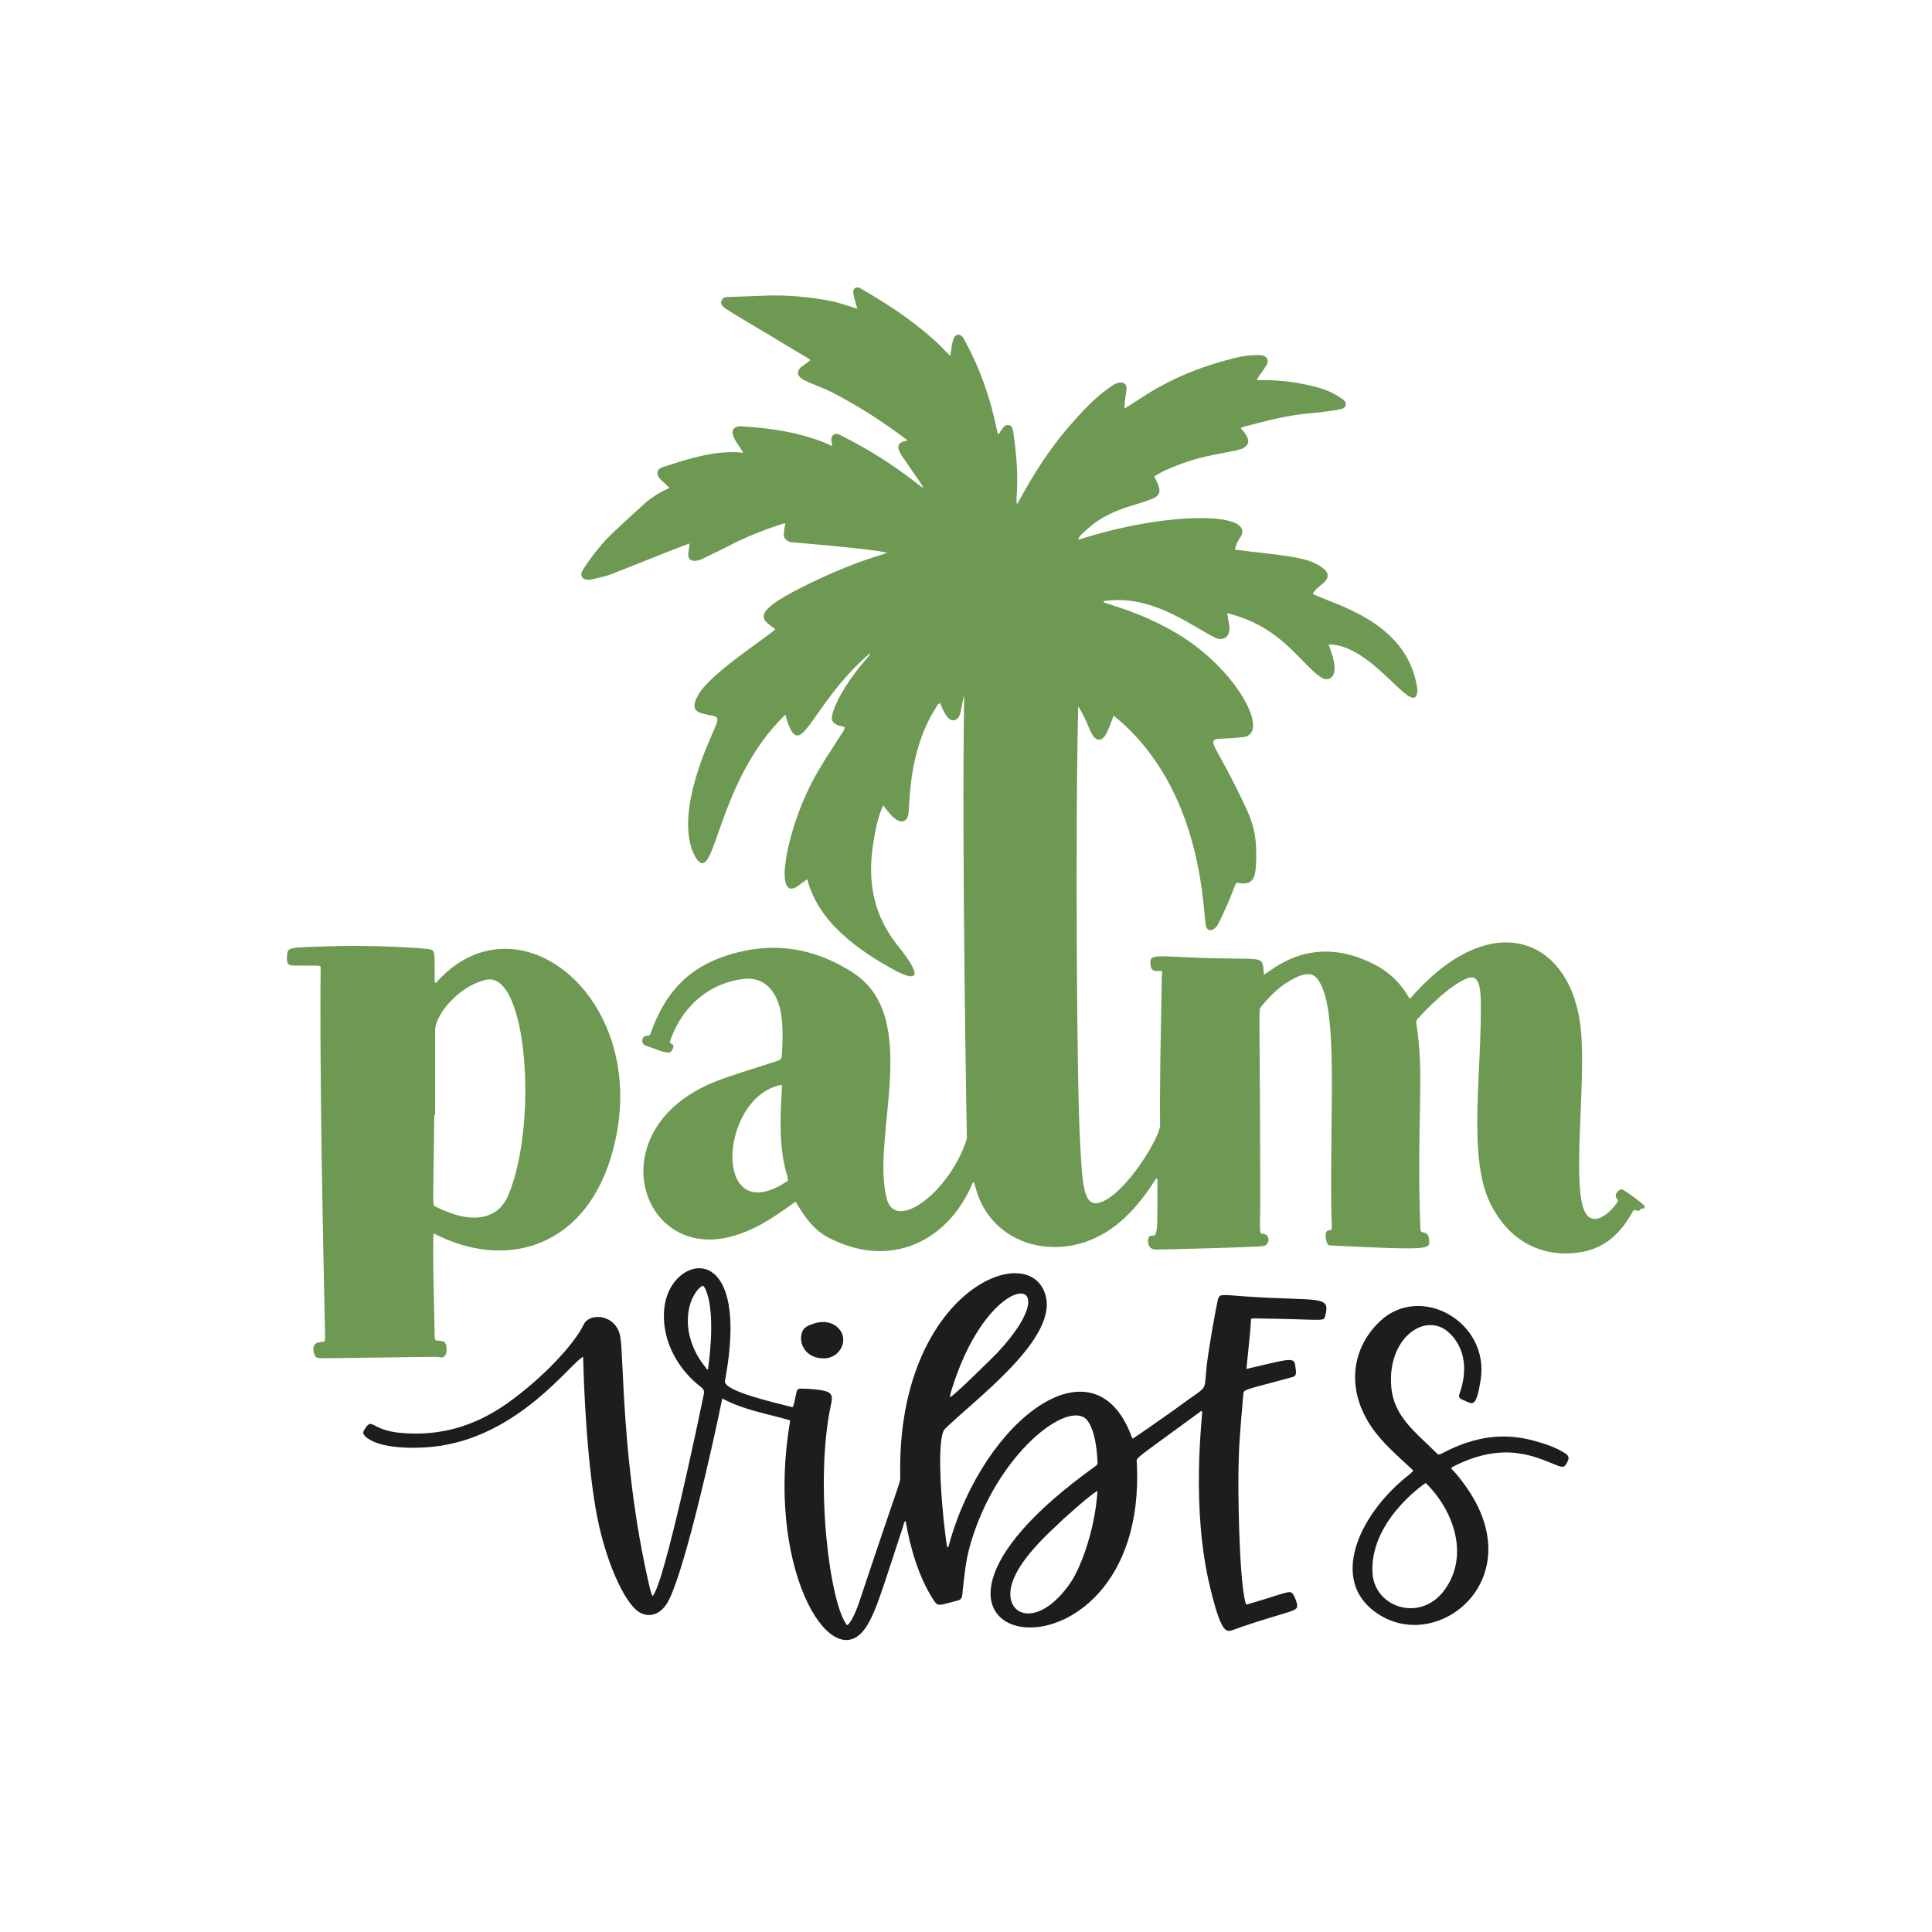 <?xml version="1.0" encoding="utf-8"?>
<!-- Generator: Adobe Illustrator 21.1.0, SVG Export Plug-In . SVG Version: 6.00 Build 0)  -->
<svg version="1.1" id="Calque_1" xmlns="http://www.w3.org/2000/svg" xmlns:xlink="http://www.w3.org/1999/xlink" x="0px" y="0px"
	 viewBox="0 0 432 432" style="enable-background:new 0 0 432 432;" xml:space="preserve">
<style type="text/css">
	.st0{fill:#E56D48;}
	.st1{fill:#1C1D1C;}
	.st2{fill:#6D9953;}
	.st3{fill:#0D0D0D;}
	.st4{fill:#EAB063;}
	.st5{fill:#C53C46;}
	.st6{fill:#5BB063;}
	.st7{fill:#222323;}
	.st8{fill:#CFA828;}
	.st9{fill:#373636;}
	.st10{fill:#AB94C6;}
	.st11{fill:#4B6939;}
	.st12{fill:#3B2F27;}
	.st13{fill:#F9C46F;}
	.st14{fill:#2C2C54;}
	.st15{fill:#1A1A31;}
	.st16{fill:#020203;}
	.st17{fill:#232451;}
	.st18{fill:#B31917;}
	.st19{fill:#C6C6C6;}
	.st20{fill:#B8965A;}
	.st21{fill:#292929;}
	.st22{fill:#B476B0;}
</style>
<g>
	<g>
		<path class="st2" d="M367.5,269.4c-1.4-1.2-2.9-2.3-4.5-3.3c-0.3-0.2-0.6-0.2-0.9,0c-0.8,0.6-1.1,1.3-0.5,2
			c0.2,0.2,0.3,0.4,0.1,0.6c-1.7,2.7-5.2,5.4-7,2.8c-3.5-4.9,0-28.6-1.2-41.1c-1.9-20.3-19.4-28-37.4-8c-0.3,0.3-0.5,0.7-0.9,0.9
			c-0.9-1.4-2.8-5-7.8-7.6c-14.6-7.6-23.6,2-24.8,2.2c-0.3-4.1,0.2-3.4-9.2-3.6c-15.1-0.2-16.6-1.6-16.1,1.7
			c0.2,1.1,0.9,1.2,2.1,1.1c0.6,0,0.5,0.5,0.4,1.1c-0.3,14.7-0.5,25.9-0.4,33.4c0,2.7-7.8,15.6-13.5,17.3c-3.8,1.2-3.9-4.7-4.4-13.8
			c-0.7-11.3-1.1-69.7-0.4-97.2c1,1.7,1.8,3.3,2.3,4.6c0.3,0.7,0.6,1.4,1,2c0.8,1.2,1.9,1.2,2.7,0c0.7-1.1,1.5-3.3,1.9-4.5
			c20.7,16.7,19.9,45.3,20.7,47.2c0.5,1.3,1.9,0.9,2.7-0.6c4.9-10,3.2-9.3,5-9.1c3,0.3,3.4-1.4,3.5-5.5c0.1-6.8-1.2-9.2-4.2-15.3
			c-6.9-14.1-8-10.7,1.4-11.9c6-0.8-1.5-15.2-15-23.2c-7.5-4.4-13.4-5.9-16.3-6.9c0-0.1,0-0.2,0-0.3c10.4-1.5,18.5,4.8,24.7,8.1
			c1.9,1,3.5,0,3.4-2.1c0-0.5-0.3-2-0.5-3.3c12.2,3,16.3,11.2,20.9,14.3c1.5,1,3,0.3,3.1-1.6c0.1-1.8-0.5-3.3-1.3-5.7
			c9.8-0.1,19,16.5,19.8,10.7c0.1-0.5,0-1-0.1-1.5c-2.5-14.3-18.1-18-23.3-20.5c1.3-1.7,0.3-0.6,2.5-2.5c1.1-1,1.2-2.2,0-3.1
			c-3.2-2.8-8.9-2.9-19.9-4.3c0.4-1.2,0.3-1.4,1.2-2.7c3.9-5.8-16.1-6-36.2,0.5c0.1-0.4,0.3-0.8,0.5-1c1-0.9,2-1.9,3.1-2.7
			c2.3-1.7,4.9-2.8,7.6-3.7c1.6-0.5,3.3-1,4.9-1.6c2.1-0.7,2.5-1.7,1.6-3.7c-0.2-0.5-0.4-0.9-0.7-1.5c0.9-0.5,1.7-1,2.6-1.4
			c3.3-1.5,6.7-2.6,10.2-3.3c1.7-0.3,3.4-0.7,5.1-1c0.6-0.1,1.2-0.3,1.8-0.5c1.3-0.6,1.7-1.6,0.9-2.9c-0.3-0.6-0.8-1.1-1.3-1.7
			c0.3-0.1,0.6-0.2,0.8-0.3c4.9-1.3,9.8-2.6,14.8-3c1.9-0.2,3.8-0.4,5.7-0.7c0.5-0.1,1-0.2,1.4-0.3c1-0.4,1.1-1.3,0.3-2
			c-0.1-0.1-0.2-0.2-0.4-0.3c-1.6-1.1-3.3-1.9-5.1-2.4c-4-1.1-8-1.7-12.1-1.7c-0.5,0-1.1,0-1.8,0c0.2-0.4,0.4-0.7,0.5-0.9
			c0.6-0.8,1.2-1.6,1.7-2.5c0.6-0.9,0.2-1.8-0.8-2.1c-0.4-0.1-0.9-0.1-1.3-0.1c-2.2,0-4.3,0.4-6.4,1c-6.4,1.7-12.4,4.1-18,7.6
			c-1.4,0.9-2.8,1.8-4.2,2.7c-0.3,0.2-0.6,0.4-1.1,0.6c0.1-0.6,0.1-1,0.1-1.4c0.1-0.9,0.3-1.8,0.4-2.8c0.1-1.3-0.7-1.8-1.9-1.5
			c-0.4,0.1-0.8,0.3-1.1,0.5c-0.6,0.4-1.2,0.8-1.7,1.2c-2.8,2.1-5.2,4.7-7.5,7.3c-6.8,7.7-10.7,15.4-12.3,18.2
			c0-0.3-0.1-0.5-0.1-0.6c0-0.3,0-0.5,0-0.8c0.4-4.9,0-9.8-0.7-14.6c0-0.3-0.1-0.7-0.2-1c-0.3-0.8-1.1-1-1.8-0.5
			c-0.3,0.3-0.6,0.7-0.8,1c-0.2,0.3-0.3,0.5-0.5,0.8c-0.1-0.1-0.2-0.2-0.2-0.2c-0.1-0.3-0.1-0.5-0.2-0.8c-1.4-6.9-3.7-13.6-7.1-19.8
			c-0.2-0.3-0.3-0.6-0.5-0.9c-0.7-0.8-1.6-0.8-2,0.2c-0.3,0.6-0.4,1.3-0.5,1.9c-0.1,0.6-0.2,1.3-0.3,2.1c-0.3-0.3-0.5-0.5-0.7-0.7
			c-1.1-1.1-2.1-2.2-3.3-3.2c-4.8-4.3-10.2-7.8-15.7-11c-0.2-0.1-0.3-0.2-0.5-0.3c-0.9-0.4-1.6,0.1-1.5,1.1c0.1,0.6,0.2,1.2,0.4,1.7
			c0.1,0.6,0.3,1.1,0.5,1.8c-0.3-0.1-0.5-0.1-0.7-0.2c-1.6-0.5-3.1-1-4.7-1.4c-5-1-10.1-1.5-15.3-1.3c-2.6,0.1-5.3,0.2-7.9,0.3
			c-0.7,0-1.5,0-1.8,0.9c-0.3,0.9,0.5,1.3,1.1,1.8c0.5,0.3,1,0.6,1.4,0.9c5.4,3.2,10.8,6.5,16.2,9.7c0.4,0.2,0.8,0.5,1.2,0.8
			c-0.3,0.2-0.4,0.4-0.6,0.5c-0.5,0.4-1,0.7-1.5,1.1c-0.9,0.8-0.9,1.8,0.1,2.5c0.5,0.4,1.1,0.6,1.7,0.9c1.8,0.8,3.6,1.4,5.3,2.3
			c5.8,3,11.2,6.5,16.4,10.4c0.1,0.1,0.2,0.2,0.3,0.3c-0.3,0.1-0.4,0.1-0.5,0.1c-1.5,0.3-1.9,1.2-1.2,2.5c0.3,0.6,0.6,1.1,1,1.6
			c4.7,6.9,3.6,5.1,4.2,6.3c-0.2,0-0.3,0-0.3-0.1c-1.2-0.8-7.1-6-17.6-11.3c-0.3-0.2-0.7-0.4-1-0.5c-1-0.3-1.7,0.3-1.6,1.3
			c0,0.4,0.1,0.8,0.2,1.3c-0.4-0.1-0.6-0.2-0.8-0.3c-2.1-1-4.2-1.6-6.4-2.2c-3.9-1-7.9-1.5-11.9-1.8c-0.4,0-0.9-0.1-1.3-0.1
			c-1.7,0-2.3,1-1.6,2.5c0.3,0.7,0.8,1.4,1.2,2c0.2,0.4,0.5,0.8,0.9,1.4c-0.7,0-1.1-0.1-1.6-0.1c-0.5,0-1,0-1.4,0
			c-5.2,0.1-10.1,1.8-14.9,3.3c-1.5,0.5-1.7,1.6-0.6,2.8c0.4,0.4,0.9,0.8,1.3,1.2c0.2,0.2,0.4,0.4,0.7,0.7c-2.3,1-4.3,2.3-6,3.9
			c-2,1.8-4.1,3.7-6.1,5.6c-2.6,2.4-4.8,5.1-6.8,8.1c-0.3,0.4-0.5,0.8-0.7,1.2c-0.3,0.7,0,1.4,0.7,1.6c0.4,0.1,0.9,0.2,1.3,0.1
			c1.3-0.3,2.7-0.6,4-1c5.7-2.2,11.3-4.5,17-6.7c0.3-0.1,0.7-0.2,1.1-0.4c-0.1,0.9-0.2,1.6-0.3,2.3c-0.1,1.1,0.5,1.7,1.6,1.6
			c0.7-0.1,1.5-0.3,2.1-0.7c1.6-0.8,3.3-1.6,4.9-2.4c3.9-2.1,8-3.7,12.2-5.1c0.3-0.1,0.5-0.1,0.9-0.2c-0.1,0.8-0.3,1.4-0.3,2
			c-0.2,1.2,0.3,1.8,1.4,2.2c0.5,0.1,17.6,1.4,21.7,2.4c-1.8,0.7-6.4,1.7-15.8,6.1c-15.9,7.5-12.2,8.7-9.2,11
			c-3.2,2.7-14.4,9.9-17.1,14.4c-1.1,1.8-1.7,3.6,0.3,4.3c3,1,4.6,0.1,3.4,3c-1.3,3.1-8.4,17.6-5.4,27.2c0.3,0.9,0.7,1.7,1.2,2.5
			c4.2,5.8,4.4-17.4,19.8-32.3c3.4,12.1,5.1-1.9,19-13.8c-0.1,0.4-0.3,0.7-0.6,1c-3,3.4-6.8,8.6-7.9,12.8c-0.5,2.1,1.1,2.3,2.8,2.8
			c-0.1,0.3-0.1,0.5-0.2,0.7c-3.1,4.9-6,8.9-8.4,14.2c-4.8,10.4-7.4,25.4-1.2,20.1c0.4-0.3,0.9-0.6,1.4-1
			c1.8,6.8,6.8,13.3,19.1,20.1c4.9,2.7,7.3,2.5,1.5-4.8c-3.3-4.1-7.7-10.9-5.9-22.9c0.4-2.7,1.1-6.6,2.3-8.9c0.6,0.8,1.1,1.4,1.6,2
			c2.4,2.6,3.7,1.5,4,0.1c0.4-2-0.2-14,6.2-24c0.2-0.4,0.4-0.8,0.9-1c0.3,0.6,0.5,1.3,0.8,1.8c0.3,0.6,0.7,1.2,1.1,1.6
			c0.8,0.8,1.9,0.5,2.4-0.5c0.2-0.4,0.3-0.9,0.4-1.4c0.2-1.1,0.4-2.2,0.7-3.3c-0.6,34.8,0.6,99.2,0.6,99.2
			c-3.7,11.8-15.9,21-17.9,13.5c-3.7-13.9,8.1-40.6-7.7-50.7c-8.3-5.3-17.3-7-27.3-4c-9.7,2.9-14.7,8.9-17.8,17.6
			c-0.1,0.3-0.2,0.6-0.7,0.6c-1.3-0.1-1.7,1.7-0.4,2.2c4.9,1.8,5.4,2,6,0.8c0.2-0.4,0.3-0.9-0.1-1.1c-0.8-0.3-0.4-0.8-0.3-1.2
			c2.9-7.9,9.1-12.5,16.1-13.4c5.4-0.7,8.2,3.6,8.7,9c0.3,2.7,0.2,5.4,0,8.2c0,0.6-0.3,0.9-0.9,1.1c-11.7,3.7-13.2,4.3-15.3,5.2
			c-25,11.2-14.9,40.4,5.9,33.8c5.8-1.8,9.9-5.1,13.4-7.5c1.5,2.4,3.5,6.1,7.5,8.1c13.8,7.1,26.2,0.6,31.6-11.2
			c0.2-0.4,0.3-0.9,0.7-1.3c0.2,0.3,0.3,0.7,0.4,1.1c3.4,13.5,19.7,17.7,31.4,8.6c4.6-3.6,7.4-8,9.1-10.6c0.3,0.4,0.2,0.7,0.2,1.1
			c0,9.5,0,10-0.3,11.1c-0.3,1.4-1.7-0.1-1.8,1.8c0,1,0.4,2,1.8,2c1.2,0,22.7-0.5,24.1-0.8c1.4-0.3,1.4-2.6-0.1-2.7
			c-1.1,0-0.7-0.2-0.7-9.4c-0.1-41.5-0.4-40.6,0.1-41.3c1.9-2.3,3.9-4.4,6.5-5.9c2.2-1.3,4.7-2.3,6.1-0.5c4.9,5.9,2.8,28.4,3.2,52.7
			c0.1,3,0.3,3.6-0.4,3.6c-1.2-0.1-1,1.8-0.5,3c0.1,0.3,0.5,0.4,0.9,0.4c23.1,1.1,22.1,0.9,21.8-1.6c-0.1-0.8-0.4-1.2-1.2-1.3
			c-0.5-0.1-0.7-0.3-0.7-0.8c-0.9-24.5,1-34.2-0.9-45.9c-0.1-0.5,0-0.8,0.4-1.2c2.7-2.9,6.1-6.3,9.6-8.3c2.5-1.4,4.3-1.7,4.4,4.2
			c0.3,16.1-3,34.9,2.1,45.4c4.3,8.8,11.8,12.1,19.5,11.1c5.8-0.7,9.5-4,12.4-9.2c0.5-1,1.1,0.6,1.9-0.7
			C367.9,270.4,367.9,269.8,367.5,269.4z M175.6,264.4c-15.7,10-14.9-16.6-2.7-21.3c0.6-0.2,1.2-0.5,1.9-0.5c0.1,0.5,0,1,0,1.5
			c-0.4,6.5-0.6,13,1.3,19.1C176.3,264.2,176.1,264.1,175.6,264.4z"/>
		<path class="st2" d="M98,219.2c-0.2,0.2-0.3,0.5-0.6,0.6c-0.1-0.1-0.2-0.2-0.2-0.3c-0.1-6.8,0.4-7.1-1.6-7.3
			c-3.4-0.4-13.9-0.9-22.2-0.6c-8.4,0.3-9,0.1-9.2,1.8c-0.2,2.3,0.2,2.5,1.8,2.5c5.9,0.1,5.7-0.3,5.7,0.8c0,0-0.4,21.3,1,82.2
			c0,1.1,0,1.1-1.1,1.2c-1.7,0.2-1.8,1.5-1.2,3c0.3,0.7,1.2,0.6,2.5,0.6c26.3-0.3,23.9-0.4,25.7-0.2c1.2,0.2,1.5-1.7,1.1-2.9
			c-0.2-0.7-0.9-0.8-1.5-0.8c-0.9-0.1-1-0.1-1-1.1c0-0.8-0.6-22.2-0.2-22.9c16,8.3,33.3,3.2,39.5-16.7
			C147.1,225,116.7,199.1,98,219.2z M113.6,267.4c-1.9,4.4-6.9,7.1-16.2,2.4c-0.8-0.4-0.5,0.6-0.3-20.5c0.1,0,0.1,0,0.2,0
			c0-6.3,0-12.7,0-19c0-3.2,5-9.7,11.3-11.2C117.9,216.8,120.4,251.4,113.6,267.4z"/>
	</g>
	<g>
		<path class="st1" d="M130.4,303.4c-2.6,1-14.4,18.1-33.6,20.1c-3.7,0.4-12.2,0.6-15.2-2.4c-0.6-0.6-0.4-1,0-1.6
			c1.7-2.7,1.3,0.3,8,0.9c8.8,0.8,16.6-1.5,23.8-6.6c7.9-5.6,15-13.2,17.1-17.6c1.3-2.8,7.3-2.4,8.2,2.7c0.8,4.4,0.3,28.9,6.4,55.3
			c0.2,0.9,0.4,1.8,0.8,2.7c2.6-2.3,10.8-41.8,11.5-45.3c0.1-0.6-0.1-1-0.6-1.4c-7.5-5.8-9.6-14.4-7.7-20.3
			c3.2-9.8,18.7-11.4,13,18.9c-0.4,2.3,11.9,5,14.5,5.7c0.7,0.2,0.7,0.2,0.9-0.5c0.8-3.2,0.4-3.5,1.8-3.5c1.2,0,4.8,0.2,5.9,0.8
			c1,0.5,0.9,1.5,0.6,2.8c-3.7,17.3-0.3,44.5,3.6,49.3c1-0.4,2.5-4.4,2.8-5.4c9.5-28.5,9.1-26.3,9.1-27.8
			c-0.9-41.8,29.6-53.8,32.6-40.1c2.1,9.7-16.1,23-22.6,29.4c-2.2,2.2-0.5,20.7,0.5,26.5c0.4-0.1,0.3-0.4,0.4-0.6
			c7.7-28,32.8-47.1,41-23.7c0.4-0.1,10.9-7.5,11.2-7.8c5.9-4.3,4.8-2.5,5.4-8.4c0.6-4.9,2.1-13.1,2.5-14.8c0.4-1.5,0.6-1.2,6.4-0.8
			c16.4,1.1,18.9-0.4,17.6,4.4c-0.4,1.3,0.1,0.7-15.8,0.5c-0.8,0-0.8,0-0.8,0.7c-0.1,2.5-1,10.3-1,10.6c9.4-2.2,10.6-2.7,10.9-0.9
			c0.3,2,0.4,2.5-0.9,2.8c-10.6,2.9-10.6,2.6-10.7,3.8c-0.1,1.6-0.9,9.6-1,14c-0.3,7.4,0.1,26.7,1.4,32.2c0.2,0.8,0.2,0.9,1,0.6
			c8.8-2.6,9.1-3.2,9.8-2c0.4,0.6,0.6,1.3,0.8,2c0.3,1.5-0.4,1.4-6.6,3.3c-4.6,1.4-7.8,2.6-7.8,2.6c-1.4,0.4-2.5,0.9-5-9.5
			c-4.4-18-1.7-38.2-1.8-39.4c-0.3-0.2-0.5,0.1-0.6,0.2c-15,11-14.1,10-14,11.3c2.8,54.8-68.2,42.8-9.2,0.7c0.3-0.2,0.5-0.5,0.4-0.9
			c-0.1-2.9-0.6-7-2.2-9.2c-3.9-5.3-20.5,7.3-26.3,27.9c-1,3.5-1.3,7.1-1.7,10.7c-0.1,1.2-0.3,1.4-1.5,1.7c-3.7,0.9-3.9,1.4-5-0.3
			c-3.3-5.1-5.2-11.7-6.2-17.6c-0.4,0.2-0.4,0.6-0.5,1c-4.7,14.2-6.4,20.5-9,23.6c-7.8,9.3-21.9-14.9-16.3-47.1
			c-5.1-1.5-10.4-2.3-15.2-4.9c-1.9,9.4-8.1,37.3-11.9,45c-1.8,3.6-4.6,4.1-6.8,2.7c-3.1-2-7.7-11.5-9.7-23.6
			C130.7,322.3,130.4,303.4,130.4,303.4z M245.4,333.4c-0.8,0.1-8.2,6.7-8.7,7.3c-3.5,3.2-8.7,8.3-10.3,13c-2.6,7.6,5.6,11.1,13.1,0
			C241.6,350.5,244.8,342.4,245.4,333.4z M212.4,312.4c0.6,0.1,10.2-9.5,10.6-9.9c16.9-18.1-1.4-19.6-10,7.6
			C212.7,310.9,212.5,311.7,212.4,312.4z M158.3,306.2c0.7-4.8,1.4-13.4-0.5-17.8c-0.5-1.1-0.7-1.1-1.5-0.3
			c-3.2,3.3-4,11.1,1.6,17.8C157.9,306.1,158,306.2,158.3,306.2z"/>
		<path class="st1" d="M316,328.8c-3.1-2.9-5.9-5.3-8.2-8.2c-7-8.8-6-18.8,0.8-25.2c9.1-8.5,24.4,0.2,22.5,13
			c-0.9,5.9-1.7,5.6-2.9,5.1c-1.6-0.7-2.3-0.8-1.8-2c1.7-4.8,1.4-10.1-2.5-13.6c-5.2-4.7-13.8,1.3-12.8,12.3
			c0.6,6.6,5.4,10,10.2,14.8c0.4,0.4,0.7,0.2,1.1,0c7.9-4.2,14.4-4.5,20.4-2.9c2.5,0.7,4.6,1.3,6.9,2.7c1.2,0.7,1.3,1.2,0.6,2.4
			c-0.5,0.9-0.8,0.9-1.8,0.6c-4.9-1.9-11.9-5.8-23.5,0.1c-0.6,0.3-0.6,0.4-0.1,0.9c1,1,1.8,2.1,2.6,3.2c15.7,21.5-7.2,39-20.7,27.9
			c-9.3-7.6-2.4-22,8.6-30.4C315.6,329.2,315.9,329.1,316,328.8z M318.8,331.6c-1.3,0.8-12.6,9.1-11.9,20.2
			c0.5,7.8,11.1,11.2,16.4,3.3C328.4,347.6,325.1,337.8,318.8,331.6z"/>
		<path class="st1" d="M180.6,296.5c4.3-2.1,7.1-0.1,7.8,2c0.7,2.4-1.1,4.9-3.6,5.2C178.8,304.2,177.8,297.8,180.6,296.5z"/>
	</g>
</g>
</svg>
